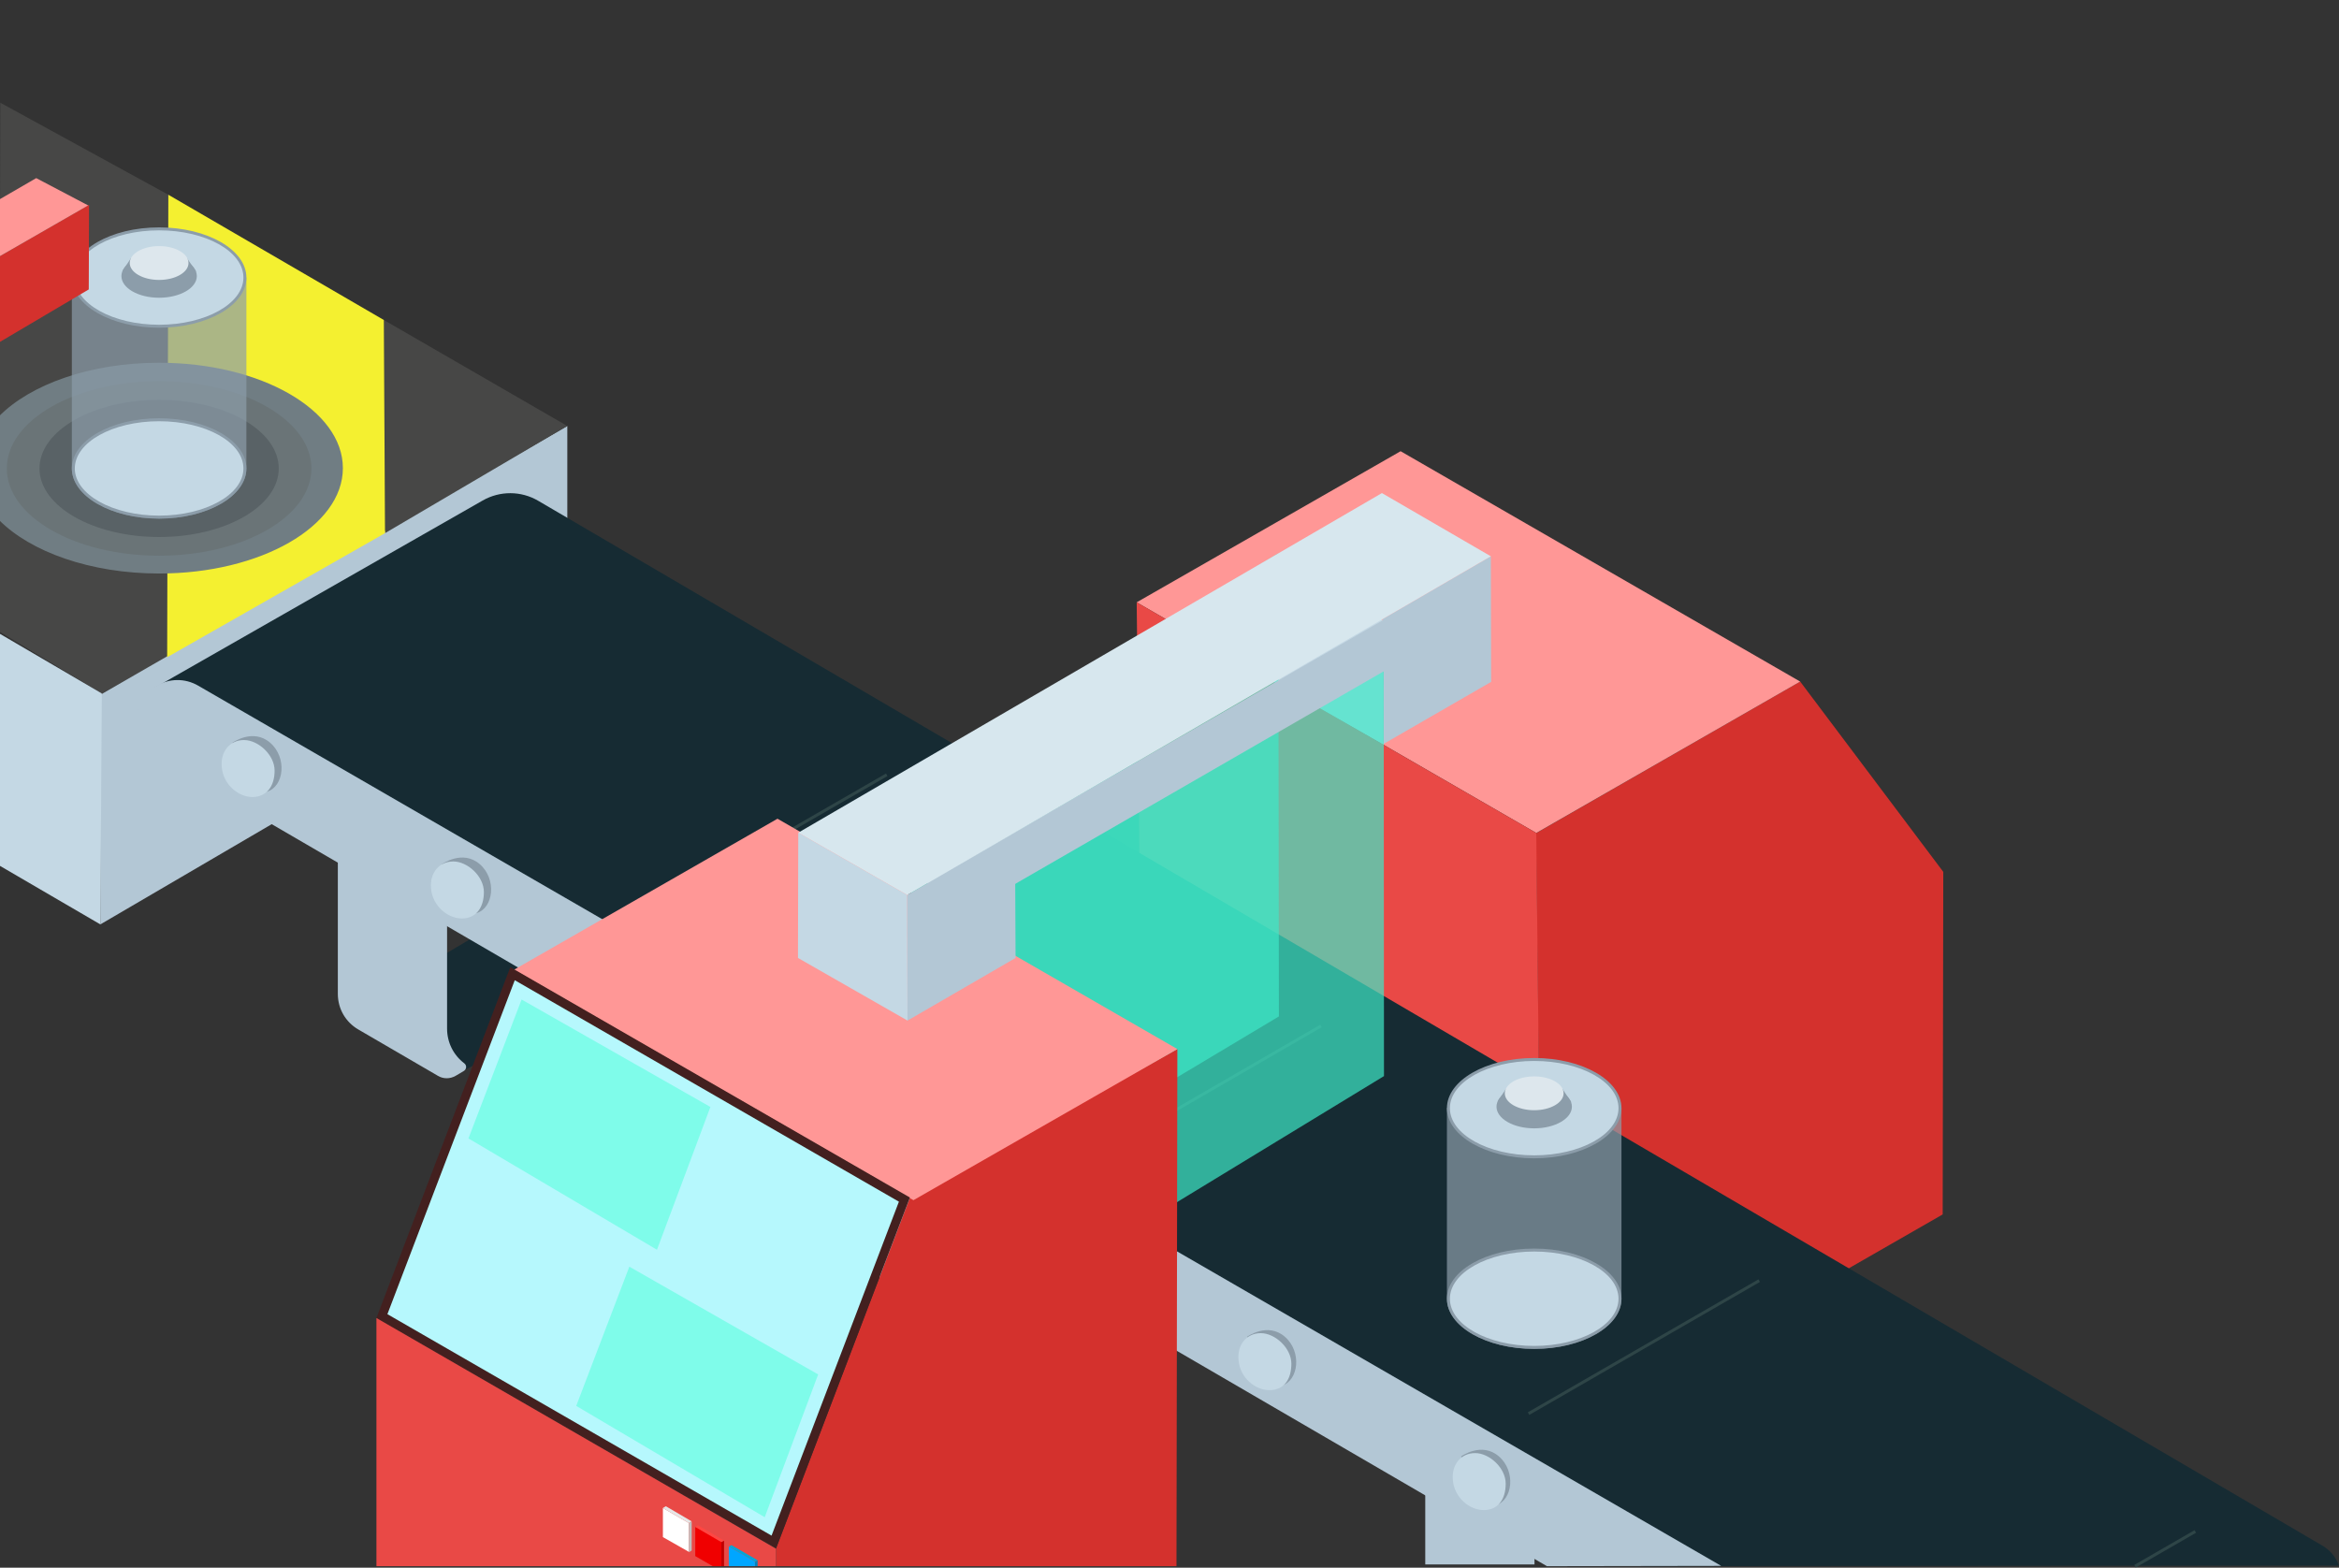 <?xml version="1.0" encoding="utf-8"?>
<!-- Generator: Adobe Illustrator 22.1.0, SVG Export Plug-In . SVG Version: 6.00 Build 0)  -->
<svg version="1.1" id="Layer_1" xmlns="http://www.w3.org/2000/svg" xmlns:xlink="http://www.w3.org/1999/xlink" x="0px" y="0px"
	 viewBox="0 0 787.9 528.1" style="enable-background:new 0 0 787.9 528.1;" xml:space="preserve">
<rect x="0" y="0" width="787.9" height="528.1" fill="#333333" stroke="none"/>
<style type="text/css">
	.st0{fill:#474746;}
	.st1{fill:#B3C7D5;}
	.st2{fill:#D4312D;}
	.st3{fill:#FF9796;}
	.st4{fill:#E94946;}
	.st5{fill:#162B33;}
	.st6{fill:#8C9DAA;}
	.st7{fill:#C4D8E4;}
	.st8{fill:none;stroke:#2E4547;stroke-miterlimit:10;}
	.st9{opacity:0.7;fill:#3EE8C8;}
	.st10{opacity:0.7;fill:#8C9DAA;}
	.st11{fill:#DDE7ED;}
	.st12{fill:#B6F8FD;}
	.st13{fill:#43201F;}
	.st14{fill:#D7E7EE;}
	.st15{fill:#7FFCEA;}
	.st16{fill:#FFFFFF;}
	.st17{fill:#E6E6E6;}
	.st18{fill:#BFBFBF;}
	.st19{fill:#FF4642;}
	.st20{fill:#00A6D8;}
	.st21{fill:#0084BC;}
	.st22{fill:#F4F030;}
	.st23{fill:#707D83;}
	.st24{fill:#6A7477;}
	.st25{fill:#596266;}
	.st26{fill:#00A6FF;}
	.st27{fill:#F00000;}
	.st28{fill:#C10000;}
</style>
<g>
	<polygon class="st0" points="-0.3,212.7 34.3,233.6 56.3,221.4 56.7,65.6 0.1,34.6 	"/>
	<polygon class="st1" points="33.7,234.1 191.1,143.5 191.1,219.4 33.8,311.4 	"/>
	<polyline class="st2" points="517.4,280.7 606.4,229.6 654.6,293.7 654.4,409.1 519.7,486.4 	"/>
	<polygon class="st3" points="606.4,229.6 471.8,152 382.9,202.9 517.5,280.6 	"/>
	<polygon class="st4" points="519.7,486.4 517.5,280.6 382.9,202.9 385.1,408.7 	"/>
	<g>
		<path class="st5" d="M787.9,527.4c-1-2.8-3-5.3-5.9-6.9L181.3,168.7c-5.8-3.4-12.9-3.4-18.7-0.1L51.9,231.8l501.9,295.8
			L787.9,527.4z"/>
		<g>
			<path class="st1" d="M516.9,527v-12.8c0-0.6-0.3-1.1-0.8-1.4l-33.6-19.5c-1-0.6-2.4,0.1-2.4,1.4l0,32.3L516.9,527z"/>
		</g>
		<g>
			<path class="st5" d="M375.2,446.5l-34.1,19.7c-4.9,2.8-11.1,2.5-15.6-0.8l-12.7-9.2c-5.9-4.3-5.5-13.2,0.8-16.9l36.9-21.8
				c3.6-2.1,8.2-1.8,11.5,0.8l14.4,11.6C382,434.3,381.3,442.9,375.2,446.5z"/>
			<path class="st1" d="M303.2,453.5l26.8,15.6c1.8,1.1,4.1,1.1,6,0l2.7-1.6c1-0.6,1.1-1.9,0.2-2.6l0,0c-3.7-2.8-5.8-7.1-5.8-11.7
				v-45c0-0.6-0.3-1.1-0.8-1.4l-33.6-19.5c-1-0.6-2.4,0.1-2.4,1.4l0,52.8C296.3,446.5,298.9,451.1,303.2,453.5z"/>
		</g>
		<g>
			<path class="st5" d="M192.7,339.7l-34.1,19.7c-4.9,2.8-11.1,2.5-15.6-0.8l-12.7-9.2c-5.9-4.3-5.5-13.2,0.8-16.9l36.9-21.8
				c3.6-2.1,8.2-1.8,11.5,0.8l14.4,11.6C199.5,327.5,198.8,336.2,192.7,339.7z"/>
			<path class="st1" d="M120.7,346.8l26.8,15.6c1.8,1.1,4.1,1.1,6,0l2.7-1.6c1-0.6,1.1-1.9,0.2-2.6l0,0c-3.7-2.8-5.8-7.1-5.8-11.7
				v-45c0-0.6-0.3-1.1-0.8-1.4l-33.6-19.5c-1-0.6-2.4,0.1-2.4,1.4l0,52.8C113.8,339.8,116.4,344.3,120.7,346.8z"/>
		</g>
		<path class="st1" d="M521.1,527.6L52.8,255.1c-4.3-2.5-6.9-7.1-6.9-12.1v0c0-10.7,11.6-17.4,20.9-12l513,296.5L521.1,527.6z"/>
		<g>
			<path class="st6" d="M148.9,291.1c0,0,6.9-5,12.7,0c5.8,5,4.7,14.8-1.1,16.5C154.6,309.2,148.9,291.1,148.9,291.1z"/>
			<path class="st7" d="M163,300.5c0-5.3-5.5-10.3-10.3-10.3c-4.8,0-8,3.9-7.5,9.1c0.5,5.9,5.6,10.1,10.4,10.1S163,305.7,163,300.5z
				"/>
		</g>
		<g>
			<path class="st6" d="M78.3,250.2c0,0,6.9-5,12.7,0s4.7,14.8-1.1,16.5S78.3,250.2,78.3,250.2z"/>
			<path class="st7" d="M92.5,259.6c0-5.3-5.5-10.3-10.3-10.3s-8,3.9-7.5,9.1c0.5,5.9,5.6,10.1,10.4,10.1
				C89.9,268.4,92.5,264.8,92.5,259.6z"/>
		</g>
		<path class="st6" d="M346.4,405.4c0,0,6.9-5,12.7,0c5.8,5,4.7,14.8-1.1,16.5C352.2,423.6,346.4,405.4,346.4,405.4z"/>
		<path class="st7" d="M360.6,414.8c0-5.3-5.5-10.3-10.3-10.3c-4.8,0-8,3.9-7.5,9.1c0.5,5.9,5.6,10.1,10.4,10.1
			S360.6,420.1,360.6,414.8z"/>
		<g>
			<path class="st6" d="M273.2,363.2c0,0,6.9-5,12.7,0c5.8,5,4.7,14.8-1.1,16.5S273.2,363.2,273.2,363.2z"/>
			<path class="st7" d="M287.4,372.6c0-5.3-5.5-10.3-10.3-10.3s-8,3.9-7.5,9.1c0.5,5.9,5.6,10.1,10.4,10.1S287.4,377.8,287.4,372.6z
				"/>
		</g>
		<g>
			<path class="st6" d="M202.5,322.5c0,0,6.9-5,12.7,0c5.8,5,4.7,14.8-1.1,16.5C208.3,340.7,202.5,322.5,202.5,322.5z"/>
			<path class="st7" d="M216.7,331.9c0-5.3-5.5-10.3-10.3-10.3c-4.8,0-8,3.9-7.5,9.1c0.5,5.9,5.6,10.1,10.4,10.1
				C214.1,340.7,216.7,337.2,216.7,331.9z"/>
		</g>
		<line class="st8" x1="221" y1="305.8" x2="298.7" y2="261"/>
		<line class="st8" x1="367.4" y1="390.5" x2="445" y2="345.6"/>
		<line class="st8" x1="514.9" y1="476.2" x2="592.6" y2="431.4"/>
		<line class="st8" x1="719.2" y1="527.6" x2="739.5" y2="515.9"/>
		<path class="st8" d="M590,426"/>
		<path class="st8" d="M512.3,470.9"/>
		<g>
			<path class="st6" d="M420.1,450.3c0,0,6.9-5,12.7,0c5.8,5,4.7,14.8-1.1,16.5C425.8,468.4,420.1,450.3,420.1,450.3z"/>
			<path class="st7" d="M435,459.4c0-5.3-5.5-10.3-10.3-10.3c-4.8,0-8,3.9-7.5,9.1c0.5,5.9,5.6,10.1,10.4,10.1
				C432.5,468.3,435,464.7,435,459.4z"/>
		</g>
		<g>
			<path class="st6" d="M492.2,490.6c0,0,6.9-5,12.7,0c5.8,5,4.7,14.8-1.1,16.5C498,508.8,492.2,490.6,492.2,490.6z"/>
			<path class="st7" d="M507.2,499.8c0-5.3-5.5-10.3-10.3-10.3s-8,3.9-7.5,9.1c0.5,5.9,5.6,10.1,10.4,10.1S507.2,505.1,507.2,499.8z
				"/>
		</g>
		<path class="st5" d="M516.3,492.4"/>
	</g>
	<polygon class="st1" points="465.8,208.5 465.9,250.7 502.3,229.7 502.2,187.4 	"/>
	<polygon class="st7" points="429,229.7 465.9,250.7 465.8,208.9 429.1,187.8 	"/>
	<polygon class="st9" points="341.9,282.5 341.9,438.2 466.2,362.5 466.1,212.5 	"/>
	<polygon class="st9" points="306.4,262.4 308.4,415.6 430.8,342.4 430.6,186.4 	"/>
	<polygon class="st1" points="312.5,297.2 312.6,314.7 468.1,225 468,207.7 	"/>
	<g>
		<path class="st10" d="M487.4,373.2v64.3c0,9.3,13.2,16.9,29.4,16.9c16.3,0,29.4-7.6,29.4-16.9v-64.3H487.4z"/>
		<g>
			<ellipse class="st7" cx="516.8" cy="373.2" rx="28.9" ry="16.4"/>
			<path class="st6" d="M516.8,357.4c15.7,0,28.4,7.1,28.4,15.9c0,8.8-12.8,15.9-28.4,15.9s-28.4-7.1-28.4-15.9
				C488.4,364.5,501.2,357.4,516.8,357.4 M516.8,356.4c-16.3,0-29.4,7.6-29.4,16.9s13.2,16.9,29.4,16.9s29.4-7.6,29.4-16.9
				S533.1,356.4,516.8,356.4L516.8,356.4z"/>
		</g>
		<g>
			<ellipse class="st7" cx="516.8" cy="437.5" rx="28.9" ry="16.4"/>
			<path class="st6" d="M516.8,421.6c15.7,0,28.4,7.1,28.4,15.9s-12.8,15.9-28.4,15.9s-28.4-7.1-28.4-15.9S501.2,421.6,516.8,421.6
				 M516.8,420.6c-16.3,0-29.4,7.6-29.4,16.9s13.2,16.9,29.4,16.9s29.4-7.6,29.4-16.9S533.1,420.6,516.8,420.6L516.8,420.6z"/>
		</g>
		<ellipse class="st6" cx="516.8" cy="372.8" rx="12.7" ry="7.3"/>
		<polygon class="st6" points="526.3,366.8 529.3,371.3 504.5,371 507.3,366.8 		"/>
		<ellipse class="st11" cx="516.8" cy="368.3" rx="9.9" ry="5.7"/>
	</g>
	<polyline class="st2" points="261.4,527.6 261.4,521.7 306.5,403.5 396.6,353.4 396.3,527.6 261.4,527.6 	"/>
	<polygon class="st3" points="396.6,353.4 261.9,275.8 173.1,326.7 307.7,404.3 	"/>
	<g>
		<polygon class="st12" points="128.6,443.4 172.6,328 304.7,404.1 260.6,519.5 		"/>
		<path class="st13" d="M173.4,330.2l129.4,74.6l-42.9,112.5l-129.4-74.6L173.4,330.2 M171.9,325.8L126.8,444l134.6,77.6l45.1-118.2
			L171.9,325.8L171.9,325.8z"/>
	</g>
	<polygon class="st4" points="261.4,527.6 261.4,521.7 126.8,444 126.8,527.6 	"/>
	<polygon class="st1" points="305.6,301.5 305.7,343.8 342.1,322.7 341.9,280.5 	"/>
	<polygon class="st7" points="268.8,322.7 305.7,343.8 305.6,301.5 268.9,280.5 	"/>
	<polygon class="st14" points="268.9,280.5 305.6,301.5 502.2,187.4 465.5,166.1 	"/>
	<polygon class="st15" points="221.3,421 239.3,372.9 175.7,336.7 157.8,383.5 	"/>
	<polygon class="st15" points="257.6,511.1 275.6,463 212,426.7 194.1,473.6 	"/>
	<polygon class="st16" points="223.3,508 232.1,513.1 232.1,522.8 223.3,517.8 	"/>
	<polygon class="st17" points="224.3,507.4 233,512.5 232.1,513.1 223.3,508 	"/>
	<polygon class="st18" points="233,512.6 232.1,513.1 232.1,522.9 233,522.3 	"/>
	<polygon class="st19" points="235.1,513.8 243.9,519 243,519.5 234.2,514.4 	"/>
	<polygon class="st20" points="246.4,520.5 255.2,525.6 254.3,526.1 245.5,521 	"/>
	<polyline class="st21" points="255.2,527.6 255.2,525.6 254.3,526.2 254.3,527.6 	"/>
	<polygon class="st0" points="129.3,107.8 129.7,179.6 191.1,143.5 	"/>
	<polygon class="st22" points="56.7,65.6 129.3,107.8 129.7,179.6 56.3,221.4 	"/>
	<g>
		<path class="st23" d="M-0.3,175.2c10.6,10.7,30.8,18,53.9,18c34.2,0,61.9-15.9,61.9-35.5s-27.7-35.5-61.9-35.5
			c-23.2,0-43.4,7.3-54,18.1L-0.3,175.2z"/>
	</g>
	<g>
		<ellipse class="st24" cx="53.6" cy="157.8" rx="51.3" ry="29.4"/>
	</g>
	<g>
		<ellipse class="st25" cx="53.6" cy="157.8" rx="40.3" ry="23.1"/>
	</g>
	<polygon class="st7" points="-0.5,291.4 33.8,311.4 34.3,233.6 -0.4,213.3 	"/>
	<g>
		<path class="st10" d="M24.2,93.5v64.3c0,9.3,13.2,16.9,29.4,16.9s29.4-7.6,29.4-16.9V93.5H24.2z"/>
		<g>
			<path class="st7" d="M53.6,109.8c-16,0-28.9-7.3-28.9-16.4s13-16.4,28.9-16.4s28.9,7.3,28.9,16.4S69.6,109.8,53.6,109.8z"/>
			<path class="st6" d="M53.6,77.6c15.7,0,28.4,7.1,28.4,15.9c0,8.8-12.8,15.9-28.4,15.9s-28.4-7.1-28.4-15.9
				C25.2,84.7,37.9,77.6,53.6,77.6 M53.6,76.6c-16.3,0-29.4,7.6-29.4,16.9s13.2,16.9,29.4,16.9s29.4-7.6,29.4-16.9
				S69.9,76.6,53.6,76.6L53.6,76.6z"/>
		</g>
		<g>
			<path class="st7" d="M53.6,174.1c-16,0-28.9-7.3-28.9-16.4s13-16.4,28.9-16.4s28.9,7.3,28.9,16.4S69.6,174.1,53.6,174.1z"/>
			<path class="st6" d="M53.6,141.9c15.7,0,28.4,7.1,28.4,15.9s-12.8,15.9-28.4,15.9s-28.4-7.1-28.4-15.9S37.9,141.9,53.6,141.9
				 M53.6,140.9c-16.3,0-29.4,7.6-29.4,16.9s13.2,16.9,29.4,16.9s29.4-7.6,29.4-16.9S69.9,140.9,53.6,140.9L53.6,140.9z"/>
		</g>
		<ellipse class="st6" cx="53.6" cy="93" rx="12.7" ry="7.3"/>
		<polygon class="st6" points="63,87 66.1,91.5 41.3,91.2 44.1,87 		"/>
		<ellipse class="st11" cx="53.6" cy="88.6" rx="9.9" ry="5.7"/>
	</g>
	<polygon class="st26" points="254.3,527.6 254.3,526.1 245.5,521 245.5,527.6 	"/>
	<polygon class="st27" points="240.1,527.6 234.2,524.2 234.2,514.4 243,519.5 243,527.6 	"/>
	<polygon class="st28" points="243.9,527.6 243.9,519 243,519.5 243,527.6 	"/>
	<g>
		<polyline class="st2" points="-0.4,86.5 30,69 29.9,97.5 -0.4,115.4 		"/>
		<polygon class="st3" points="-0.4,67.3 12.2,60 29.7,69.2 -0.4,86.5 		"/>
	</g>
</g>
</svg>

